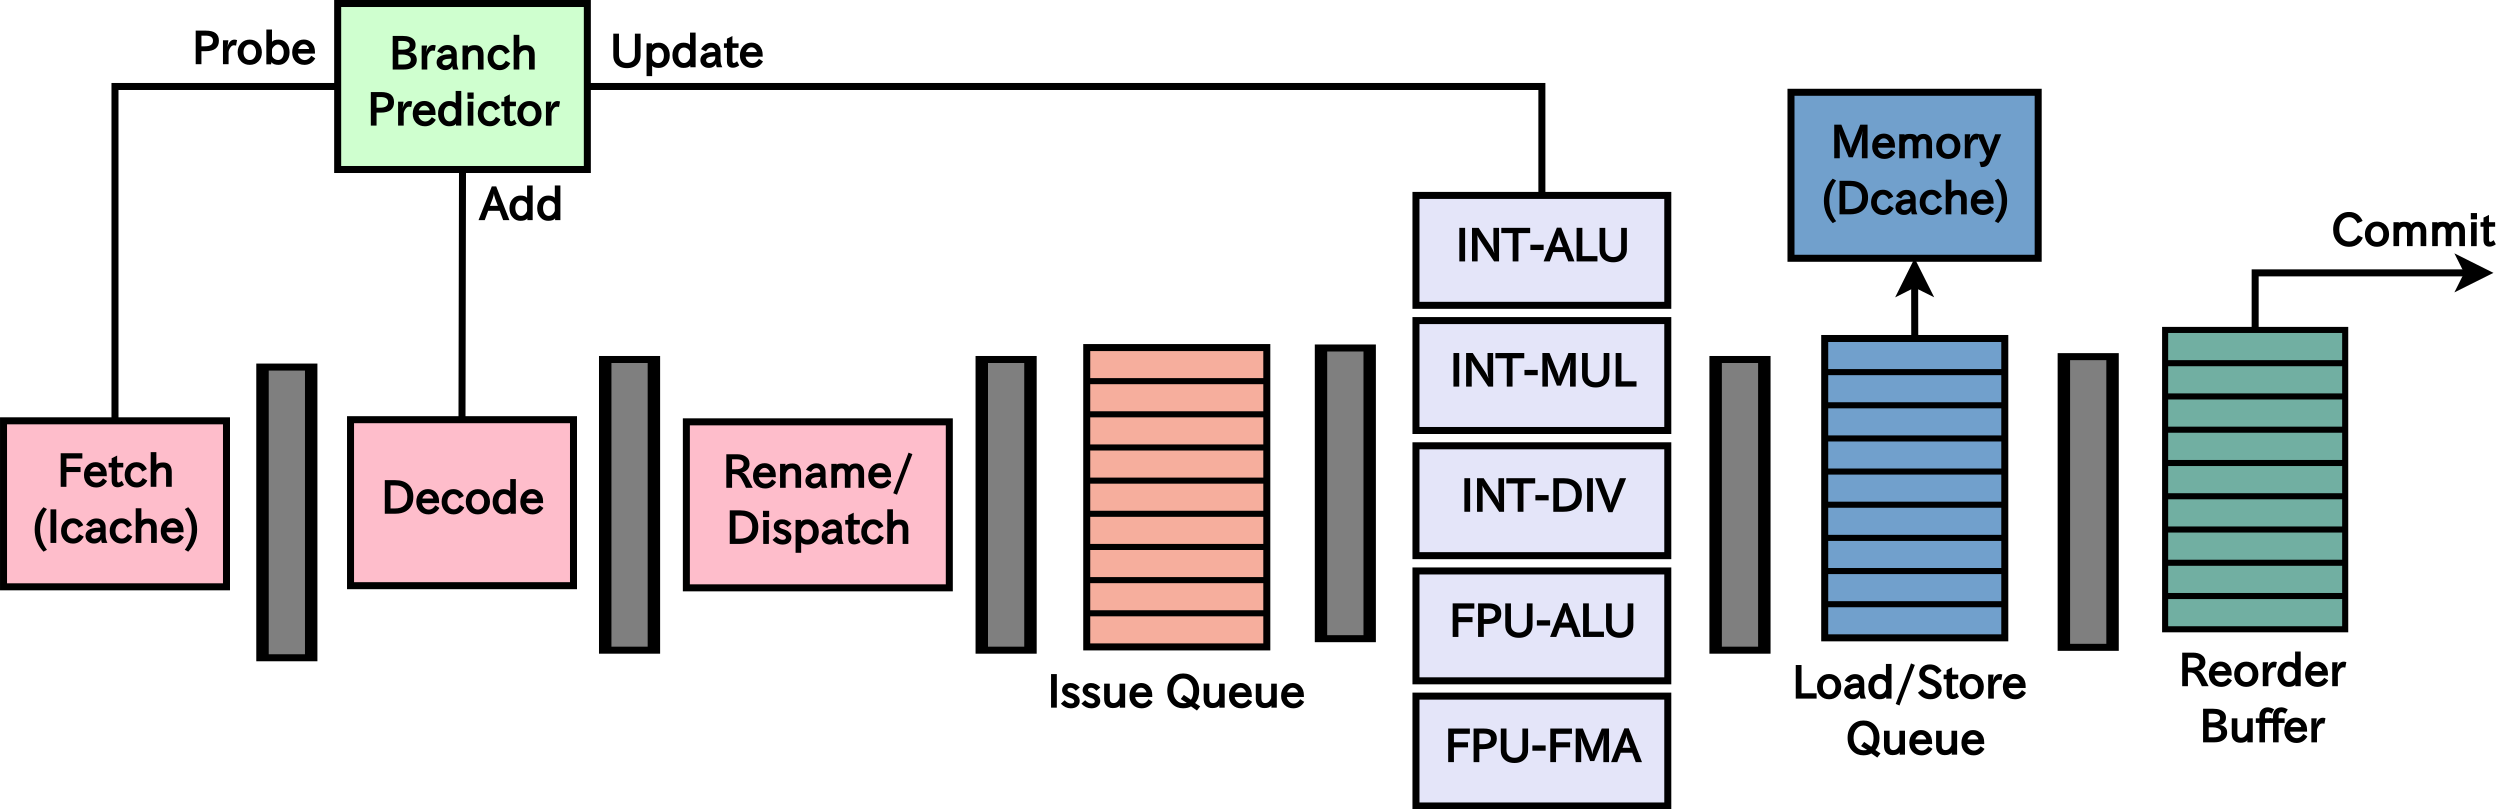 <?xml version="1.0" encoding="UTF-8"?>
<svg xmlns="http://www.w3.org/2000/svg" xmlns:xlink="http://www.w3.org/1999/xlink" width="1069pt" height="346pt" viewBox="0 0 1069 346" version="1.1">
<defs>
<g>
<symbol overflow="visible" id="glyph0-0">
<path style="stroke:none;" d="M 17.875 1.906 L 1.906 1.906 L 1.906 -17.125 L 17.875 -17.125 Z M 15.062 -15.359 L 4.75 -15.359 L 9.906 -9.016 Z M 16.109 -1.344 L 16.109 -13.844 L 11.047 -7.594 Z M 8.766 -7.594 L 3.672 -13.875 L 3.672 -1.312 Z M 15.047 0.141 L 9.906 -6.188 L 4.766 0.141 Z M 15.047 0.141 "/>
</symbol>
<symbol overflow="visible" id="glyph0-1">
<path style="stroke:none;" d="M 4.359 -0.188 L 1.891 -0.188 L 1.891 -14.547 L 4.359 -14.547 Z M 4.359 -0.188 "/>
</symbol>
<symbol overflow="visible" id="glyph0-2">
<path style="stroke:none;" d="M 6.969 -7.391 C 6.289 -8.266 5.566 -8.703 4.797 -8.703 C 3.879 -8.703 3.422 -8.379 3.422 -7.734 C 3.422 -7.285 3.969 -6.883 5.062 -6.531 L 5.688 -6.328 C 7.664 -5.68 8.656 -4.586 8.656 -3.047 C 8.656 -2.004 8.223 -1.18 7.359 -0.578 C 6.703 -0.129 5.859 0.094 4.828 0.094 C 3.266 0.094 1.852 -0.57 0.594 -1.906 L 2.219 -3.375 C 3.082 -2.426 3.973 -1.953 4.891 -1.953 C 5.848 -1.953 6.328 -2.297 6.328 -2.984 C 6.328 -3.516 5.742 -3.988 4.578 -4.406 L 3.938 -4.625 C 2.062 -5.281 1.125 -6.273 1.125 -7.609 C 1.125 -8.43 1.406 -9.133 1.969 -9.719 C 2.645 -10.383 3.555 -10.719 4.703 -10.719 C 6.211 -10.719 7.539 -10.094 8.688 -8.844 Z M 6.969 -7.391 "/>
</symbol>
<symbol overflow="visible" id="glyph0-3">
<path style="stroke:none;" d="M 10.531 -0.188 L 8.234 -0.188 L 8.234 -1.109 C 7.691 -0.367 6.688 0 5.219 0 C 4 0 3.047 -0.414 2.359 -1.25 C 1.816 -1.926 1.547 -2.867 1.547 -4.078 L 1.547 -10.438 L 3.953 -10.438 L 3.953 -4.125 C 3.953 -2.812 4.484 -2.156 5.547 -2.156 C 6.691 -2.156 7.551 -2.867 8.125 -4.297 L 8.125 -10.438 L 10.531 -10.438 Z M 10.531 -0.188 "/>
</symbol>
<symbol overflow="visible" id="glyph0-4">
<path style="stroke:none;" d="M 3.359 -4.734 C 3.398 -4.016 3.703 -3.375 4.266 -2.812 C 4.828 -2.238 5.508 -1.953 6.312 -1.953 C 7.375 -1.953 8.289 -2.566 9.062 -3.797 L 10.781 -2.672 C 9.676 -0.828 8.125 0.094 6.125 0.094 C 4.613 0.094 3.363 -0.391 2.375 -1.359 C 1.395 -2.359 0.906 -3.66 0.906 -5.266 C 0.906 -6.953 1.422 -8.316 2.453 -9.359 C 3.379 -10.273 4.531 -10.734 5.906 -10.734 C 7.195 -10.734 8.285 -10.305 9.172 -9.453 C 10.148 -8.453 10.641 -7.133 10.641 -5.5 L 10.641 -4.734 Z M 8.141 -6.703 C 8.086 -7.18 7.844 -7.633 7.406 -8.062 C 6.969 -8.5 6.453 -8.719 5.859 -8.719 C 5.18 -8.719 4.598 -8.422 4.109 -7.828 C 3.766 -7.422 3.562 -7.047 3.5 -6.703 Z M 8.141 -6.703 "/>
</symbol>
<symbol overflow="visible" id="glyph0-5">
<path style="stroke:none;" d=""/>
</symbol>
<symbol overflow="visible" id="glyph0-6">
<path style="stroke:none;" d="M 15.219 -0.766 L 13.812 1.047 C 12.602 0.223 11.758 -0.375 11.281 -0.75 C 10.383 -0.195 9.254 0.078 7.891 0.078 C 6.016 0.078 4.461 -0.535 3.234 -1.766 C 1.828 -3.16 1.125 -5.031 1.125 -7.375 C 1.125 -9.688 1.816 -11.547 3.203 -12.953 C 4.453 -14.191 6.031 -14.812 7.938 -14.812 C 9.852 -14.812 11.43 -14.191 12.672 -12.953 C 14.066 -11.555 14.766 -9.695 14.766 -7.375 C 14.766 -5.195 14.18 -3.469 13.016 -2.188 C 13.473 -1.844 14.207 -1.367 15.219 -0.766 Z M 11.219 -3.578 C 11.895 -4.336 12.234 -5.586 12.234 -7.328 C 12.234 -9.109 11.734 -10.5 10.734 -11.5 C 9.973 -12.27 9.039 -12.656 7.938 -12.656 C 6.863 -12.656 5.945 -12.27 5.188 -11.5 C 4.188 -10.508 3.688 -9.129 3.688 -7.359 C 3.688 -5.598 4.176 -4.234 5.156 -3.266 C 5.938 -2.484 6.895 -2.094 8.031 -2.094 C 8.812 -2.094 9.285 -2.145 9.453 -2.25 C 8.891 -2.633 8.035 -3.176 6.891 -3.875 L 8.203 -5.656 C 9.523 -4.781 10.531 -4.086 11.219 -3.578 Z M 11.219 -3.578 "/>
</symbol>
<symbol overflow="visible" id="glyph0-7">
<path style="stroke:none;" d="M 13.828 -3.812 C 13.359 -2.75 12.781 -1.93 12.094 -1.359 C 10.938 -0.391 9.566 0.094 7.984 0.094 C 5.953 0.094 4.273 -0.625 2.953 -2.062 C 1.734 -3.406 1.125 -5.156 1.125 -7.312 C 1.125 -9.539 1.785 -11.359 3.109 -12.766 C 4.391 -14.129 5.992 -14.812 7.922 -14.812 C 10.609 -14.812 12.547 -13.531 13.734 -10.969 L 11.516 -9.938 C 10.711 -11.695 9.52 -12.578 7.938 -12.578 C 6.758 -12.578 5.781 -12.133 5 -11.25 C 4.156 -10.281 3.734 -8.957 3.734 -7.281 C 3.734 -5.852 4.094 -4.68 4.812 -3.766 C 5.633 -2.711 6.695 -2.188 8 -2.188 C 9.613 -2.188 10.859 -3.066 11.734 -4.828 Z M 13.828 -3.812 "/>
</symbol>
<symbol overflow="visible" id="glyph0-8">
<path style="stroke:none;" d="M 6.094 -10.703 C 7.531 -10.703 8.75 -10.219 9.75 -9.25 C 10.758 -8.219 11.266 -6.883 11.266 -5.25 C 11.266 -3.664 10.766 -2.367 9.766 -1.359 C 8.785 -0.391 7.562 0.094 6.094 0.094 C 4.613 0.094 3.391 -0.383 2.422 -1.344 C 1.422 -2.352 0.922 -3.676 0.922 -5.312 C 0.922 -6.906 1.43 -8.219 2.453 -9.25 C 3.43 -10.219 4.645 -10.703 6.094 -10.703 Z M 6.094 -8.672 C 5.414 -8.672 4.836 -8.422 4.359 -7.922 C 3.734 -7.305 3.422 -6.43 3.422 -5.297 C 3.422 -4.172 3.727 -3.305 4.344 -2.703 C 4.812 -2.223 5.395 -1.984 6.094 -1.984 C 6.801 -1.984 7.391 -2.227 7.859 -2.719 C 8.473 -3.32 8.781 -4.203 8.781 -5.359 C 8.781 -6.43 8.469 -7.285 7.844 -7.922 C 7.352 -8.422 6.77 -8.672 6.094 -8.672 Z M 6.094 -8.672 "/>
</symbol>
<symbol overflow="visible" id="glyph0-9">
<path style="stroke:none;" d="M 15.688 -0.188 L 13.281 -0.188 L 13.281 -6.5 C 13.281 -7.832 12.789 -8.5 11.812 -8.5 C 11.344 -8.5 10.898 -8.27 10.484 -7.812 C 10.18 -7.477 9.973 -7.07 9.859 -6.594 L 9.859 -0.188 L 7.453 -0.188 L 7.453 -6.516 C 7.453 -7.836 7 -8.5 6.094 -8.5 C 5.582 -8.5 5.133 -8.27 4.75 -7.812 C 4.301 -7.32 4.078 -6.867 4.078 -6.453 L 4.078 -0.188 L 1.672 -0.188 L 1.672 -10.438 L 3.969 -10.438 L 3.969 -10.016 C 4.176 -10.41 4.988 -10.609 6.406 -10.609 C 7.977 -10.609 8.926 -10.148 9.25 -9.234 C 9.727 -10.148 10.688 -10.609 12.125 -10.609 C 13.289 -10.609 14.203 -10.195 14.859 -9.375 C 15.41 -8.695 15.688 -7.754 15.688 -6.547 Z M 15.688 -0.188 "/>
</symbol>
<symbol overflow="visible" id="glyph0-10">
<path style="stroke:none;" d="M 4.281 -11.656 L 1.641 -11.656 L 1.641 -14.344 L 4.281 -14.344 Z M 4.156 -0.188 L 1.75 -0.188 L 1.75 -10.438 L 4.156 -10.438 Z M 4.156 -0.188 "/>
</symbol>
<symbol overflow="visible" id="glyph0-11">
<path style="stroke:none;" d="M 7.203 -0.984 C 6.254 -0.316 5.363 0.016 4.531 0.016 C 2.801 0.016 1.938 -0.941 1.938 -2.859 L 1.938 -8.484 L 0.656 -8.484 L 0.656 -10.438 L 1.938 -10.438 L 1.938 -12.391 L 4.281 -13.562 L 4.281 -10.438 L 6.906 -10.438 L 6.906 -8.484 L 4.281 -8.484 L 4.281 -3.078 C 4.281 -2.367 4.477 -2.016 4.875 -2.016 C 5.227 -2.016 5.695 -2.258 6.281 -2.75 Z M 7.203 -0.984 "/>
</symbol>
<symbol overflow="visible" id="glyph0-12">
<path style="stroke:none;" d="M 13.125 -0.188 L 10.219 -0.188 C 9.645 -1.477 9.051 -2.664 8.438 -3.75 C 7.988 -4.582 7.547 -5.164 7.109 -5.5 C 6.609 -5.875 5.977 -6.062 5.219 -6.062 L 4.266 -6.062 L 4.266 -0.188 L 1.812 -0.188 L 1.812 -14.547 L 6.359 -14.547 C 7.816 -14.547 8.992 -14.27 9.891 -13.719 C 11.117 -12.977 11.734 -11.879 11.734 -10.422 C 11.734 -9.098 11.172 -8.078 10.047 -7.359 C 9.453 -6.961 8.754 -6.812 7.953 -6.906 L 7.969 -6.969 C 8.906 -6.863 9.703 -6.305 10.359 -5.297 C 10.898 -4.473 11.82 -2.77 13.125 -0.188 Z M 4.266 -8.141 L 5.938 -8.141 C 8.125 -8.141 9.219 -8.891 9.219 -10.391 C 9.219 -11.734 8.18 -12.406 6.109 -12.406 L 4.266 -12.406 Z M 4.266 -8.141 "/>
</symbol>
<symbol overflow="visible" id="glyph0-13">
<path style="stroke:none;" d="M 7.703 -10.5 L 7.266 -8.156 C 6.828 -8.238 6.535 -8.281 6.391 -8.281 C 5.797 -8.281 5.301 -7.992 4.906 -7.422 C 4.352 -6.617 4.078 -5.93 4.078 -5.359 L 4.078 -0.188 L 1.672 -0.188 L 1.672 -10.438 L 4 -10.438 L 3.562 -7.266 L 3.531 -7.281 C 4.062 -9.562 5.086 -10.703 6.609 -10.703 C 6.867 -10.703 7.234 -10.633 7.703 -10.5 Z M 7.703 -10.5 "/>
</symbol>
<symbol overflow="visible" id="glyph0-14">
<path style="stroke:none;" d="M 10.844 -0.188 L 8.578 -0.188 L 8.578 -0.969 C 8.086 -0.258 7.094 0.094 5.594 0.094 C 4.344 0.094 3.297 -0.344 2.453 -1.219 C 1.43 -2.219 0.922 -3.586 0.922 -5.328 C 0.922 -7.016 1.414 -8.363 2.406 -9.375 C 3.258 -10.258 4.32 -10.703 5.594 -10.703 C 6.957 -10.703 7.91 -10.395 8.453 -9.781 L 8.453 -15.016 L 10.844 -15.016 Z M 8.453 -4.266 L 8.453 -6.609 C 8.453 -7.109 8.117 -7.609 7.453 -8.109 C 6.973 -8.453 6.453 -8.625 5.891 -8.625 C 5.266 -8.625 4.738 -8.41 4.312 -7.984 C 3.719 -7.391 3.422 -6.52 3.422 -5.375 C 3.422 -4.344 3.672 -3.504 4.172 -2.859 C 4.629 -2.285 5.195 -2 5.875 -2 C 6.676 -2 7.375 -2.406 7.969 -3.219 C 8.289 -3.664 8.453 -4.016 8.453 -4.266 Z M 8.453 -4.266 "/>
</symbol>
<symbol overflow="visible" id="glyph0-15">
<path style="stroke:none;" d="M 8.453 -7.656 C 10.891 -7.438 12.109 -6.336 12.109 -4.359 C 12.109 -2.648 11.266 -1.426 9.578 -0.688 C 8.797 -0.352 7.805 -0.188 6.609 -0.188 L 1.812 -0.188 L 1.812 -14.547 L 6.078 -14.547 C 7.266 -14.547 8.254 -14.398 9.047 -14.109 C 10.742 -13.504 11.594 -12.383 11.594 -10.75 C 11.594 -8.789 10.547 -7.738 8.453 -7.594 Z M 4.219 -8.672 L 5.859 -8.672 C 8.016 -8.672 9.094 -9.305 9.094 -10.578 C 9.094 -11.797 8.051 -12.406 5.969 -12.406 L 4.219 -12.406 Z M 4.219 -2.328 L 6.375 -2.328 C 8.5 -2.328 9.562 -3.035 9.562 -4.453 C 9.562 -5.305 9.062 -5.906 8.062 -6.25 C 7.414 -6.477 6.711 -6.594 5.953 -6.594 L 4.219 -6.594 Z M 4.219 -2.328 "/>
</symbol>
<symbol overflow="visible" id="glyph0-16">
<path style="stroke:none;" d="M 8.219 -14.234 L 7.109 -12.406 C 6.484 -12.883 5.969 -13.125 5.562 -13.125 C 4.719 -13.125 4.297 -12.516 4.297 -11.297 L 4.297 -10.438 L 6.875 -10.438 L 6.875 -8.484 L 4.297 -8.484 L 4.297 -0.188 L 1.906 -0.188 L 1.906 -8.484 L 0.359 -8.484 L 0.359 -10.438 L 1.906 -10.438 L 1.906 -11.25 C 1.906 -12.395 2.18 -13.297 2.734 -13.953 C 3.43 -14.754 4.344 -15.156 5.469 -15.156 C 6.344 -15.156 7.258 -14.848 8.219 -14.234 Z M 8.219 -14.234 "/>
</symbol>
<symbol overflow="visible" id="glyph0-17">
<path style="stroke:none;" d="M 1.812 -14.547 L 6.281 -14.547 C 8.707 -14.547 10.582 -13.93 11.906 -12.703 C 13.312 -11.422 14.016 -9.648 14.016 -7.391 C 14.016 -4.648 13.023 -2.645 11.047 -1.375 C 9.805 -0.582 8.176 -0.188 6.156 -0.188 L 1.812 -0.188 Z M 4.266 -2.438 L 6.016 -2.438 C 9.629 -2.438 11.438 -4.086 11.438 -7.391 C 11.438 -10.672 9.66 -12.312 6.109 -12.312 L 4.266 -12.312 Z M 4.266 -2.438 "/>
</symbol>
<symbol overflow="visible" id="glyph0-18">
<path style="stroke:none;" d="M 10.625 -2.875 C 9.57 -0.895 8.039 0.094 6.031 0.094 C 4.594 0.094 3.398 -0.379 2.453 -1.328 C 1.43 -2.359 0.922 -3.691 0.922 -5.328 C 0.922 -6.941 1.43 -8.27 2.453 -9.312 C 3.391 -10.25 4.562 -10.719 5.969 -10.719 C 7.977 -10.719 9.461 -9.734 10.422 -7.766 L 8.422 -6.719 C 7.816 -7.977 7.02 -8.609 6.031 -8.609 C 5.375 -8.609 4.812 -8.367 4.344 -7.891 C 3.707 -7.266 3.391 -6.398 3.391 -5.297 C 3.391 -4.242 3.691 -3.422 4.297 -2.828 C 4.805 -2.305 5.441 -2.047 6.203 -2.047 C 7.211 -2.047 8.035 -2.676 8.672 -3.938 Z M 10.625 -2.875 "/>
</symbol>
<symbol overflow="visible" id="glyph0-19">
<path style="stroke:none;" d="M 10.406 -0.188 L 8.062 -0.188 C 7.758 -0.852 7.688 -1.457 7.844 -2 L 7.891 -1.969 C 7.285 -0.602 6.195 0.078 4.625 0.078 C 3.551 0.078 2.66 -0.27 1.953 -0.969 C 1.336 -1.594 1.031 -2.348 1.031 -3.234 C 1.031 -5.441 2.844 -6.598 6.469 -6.703 L 7.359 -6.734 L 7.359 -6.844 C 7.359 -7.395 7.203 -7.82 6.891 -8.125 C 6.578 -8.445 6.164 -8.609 5.656 -8.609 C 4.75 -8.609 4.008 -8.051 3.438 -6.938 L 1.297 -7.922 C 2.398 -9.742 3.867 -10.656 5.703 -10.656 C 6.973 -10.656 7.957 -10.297 8.656 -9.578 C 9.312 -8.91 9.641 -7.992 9.641 -6.828 L 9.641 -3.344 C 9.641 -2.227 9.895 -1.176 10.406 -0.188 Z M 7.391 -4.828 L 6.75 -4.812 C 4.562 -4.758 3.469 -4.227 3.469 -3.219 C 3.469 -2.875 3.578 -2.598 3.797 -2.391 C 4.066 -2.117 4.441 -1.984 4.922 -1.984 C 5.629 -1.984 6.238 -2.238 6.75 -2.75 C 7.176 -3.195 7.391 -3.738 7.391 -4.375 Z M 7.391 -4.828 "/>
</symbol>
<symbol overflow="visible" id="glyph0-20">
<path style="stroke:none;" d="M 10.656 -0.188 L 8.25 -0.188 L 8.25 -6.453 C 8.25 -7.797 7.711 -8.469 6.641 -8.469 C 5.473 -8.469 4.617 -7.77 4.078 -6.375 L 4.078 -0.188 L 1.672 -0.188 L 1.672 -10.438 L 3.969 -10.438 L 3.969 -9.547 C 4.469 -10.254 5.473 -10.609 6.984 -10.609 C 9.43 -10.609 10.656 -9.254 10.656 -6.547 Z M 10.656 -0.188 "/>
</symbol>
<symbol overflow="visible" id="glyph0-21">
<path style="stroke:none;" d="M 10.719 -0.188 L 8.297 -0.188 L 8.297 -6.453 C 8.297 -7.797 7.77 -8.469 6.719 -8.469 C 5.539 -8.469 4.68 -7.77 4.141 -6.375 L 4.141 -0.188 L 1.719 -0.188 L 1.719 -15.016 L 4.141 -15.016 L 4.141 -9.641 C 4.598 -10.285 5.57 -10.609 7.062 -10.609 C 9.5 -10.609 10.719 -9.254 10.719 -6.547 Z M 10.719 -0.188 "/>
</symbol>
<symbol overflow="visible" id="glyph0-22">
<path style="stroke:none;" d="M 1.812 -14.547 L 6.156 -14.547 C 9.875 -14.547 11.734 -13.113 11.734 -10.25 C 11.734 -7.25 9.836 -5.75 6.047 -5.75 L 4.266 -5.75 L 4.266 -0.188 L 1.812 -0.188 Z M 4.266 -7.844 L 5.734 -7.844 C 8.047 -7.844 9.203 -8.641 9.203 -10.234 C 9.203 -11.68 8.141 -12.406 6.016 -12.406 L 4.266 -12.406 Z M 4.266 -7.844 "/>
</symbol>
<symbol overflow="visible" id="glyph0-23">
<path style="stroke:none;" d="M 4.125 -9.734 C 4.57 -10.379 5.523 -10.703 6.984 -10.703 C 8.211 -10.703 9.266 -10.266 10.141 -9.391 C 11.141 -8.379 11.641 -7.004 11.641 -5.266 C 11.641 -3.566 11.141 -2.219 10.141 -1.219 C 9.266 -0.344 8.195 0.094 6.938 0.094 C 5.531 0.094 4.508 -0.281 3.875 -1.031 L 3.719 -0.125 L 1.719 -0.125 L 1.719 -15.016 L 4.125 -15.016 Z M 4.125 -6.312 L 4.125 -4.109 C 4.125 -3.523 4.461 -2.984 5.141 -2.484 C 5.629 -2.148 6.145 -1.984 6.688 -1.984 C 7.312 -1.984 7.832 -2.195 8.25 -2.625 C 8.852 -3.238 9.156 -4.109 9.156 -5.234 C 9.156 -6.254 8.906 -7.082 8.406 -7.719 C 7.938 -8.312 7.367 -8.609 6.703 -8.609 C 6.078 -8.609 5.488 -8.328 4.938 -7.766 C 4.395 -7.223 4.125 -6.738 4.125 -6.312 Z M 4.125 -6.312 "/>
</symbol>
<symbol overflow="visible" id="glyph0-24">
<path style="stroke:none;" d="M 13.016 -0.188 L 10.344 -0.188 L 8.844 -4.188 L 3.922 -4.188 L 2.453 -0.188 L -0.203 -0.188 L 5.484 -14.625 L 7.359 -14.625 Z M 8.078 -6.312 L 6.906 -9.391 C 6.52 -10.422 6.336 -11.359 6.359 -12.203 L 6.406 -12.203 C 6.395 -11.297 6.207 -10.359 5.844 -9.391 L 4.703 -6.312 Z M 8.078 -6.312 "/>
</symbol>
<symbol overflow="visible" id="glyph0-25">
<path style="stroke:none;" d="M 13.312 -14.547 L 13.312 -5.234 C 13.312 -3.879 12.973 -2.773 12.297 -1.922 C 11.211 -0.516 9.609 0.188 7.484 0.188 C 5.348 0.188 3.727 -0.516 2.625 -1.922 C 1.969 -2.766 1.641 -3.867 1.641 -5.234 L 1.641 -14.547 L 4.078 -14.547 L 4.078 -5.438 C 4.078 -4.426 4.32 -3.656 4.812 -3.125 C 5.445 -2.406 6.336 -2.047 7.484 -2.047 C 8.641 -2.047 9.531 -2.406 10.156 -3.125 C 10.633 -3.656 10.875 -4.426 10.875 -5.438 L 10.875 -14.547 Z M 13.312 -14.547 "/>
</symbol>
<symbol overflow="visible" id="glyph0-26">
<path style="stroke:none;" d="M 3.969 -9.625 C 4.469 -10.344 5.457 -10.703 6.938 -10.703 C 8.156 -10.703 9.207 -10.266 10.094 -9.391 C 11.094 -8.379 11.594 -7.004 11.594 -5.266 C 11.594 -3.578 11.098 -2.227 10.109 -1.219 C 9.223 -0.344 8.16 0.094 6.922 0.094 C 5.555 0.094 4.602 -0.211 4.062 -0.828 L 4.062 3.609 L 1.672 3.609 L 1.672 -10.438 L 3.969 -10.438 Z M 4.062 -6.188 L 4.062 -4.219 C 4.062 -3.57 4.414 -2.992 5.125 -2.484 C 5.594 -2.148 6.098 -1.984 6.641 -1.984 C 7.254 -1.984 7.773 -2.195 8.203 -2.625 C 8.797 -3.207 9.094 -4.078 9.094 -5.234 C 9.094 -6.266 8.844 -7.098 8.344 -7.734 C 7.875 -8.316 7.301 -8.609 6.625 -8.609 C 5.875 -8.609 5.223 -8.25 4.672 -7.531 C 4.266 -7 4.062 -6.551 4.062 -6.188 Z M 4.062 -6.188 "/>
</symbol>
<symbol overflow="visible" id="glyph0-27">
<path style="stroke:none;" d="M 16.062 -0.188 L 13.641 -0.188 L 13.641 -7.922 C 13.641 -9.398 13.785 -10.957 14.078 -12.594 L 14.156 -12.562 C 13.844 -11.102 13.395 -9.645 12.812 -8.188 L 9.75 -0.625 L 8 -0.625 L 4.906 -8.344 C 4.27 -9.906 3.859 -11.328 3.672 -12.609 L 3.734 -12.625 C 4.023 -10.676 4.172 -9.125 4.172 -7.969 L 4.172 -0.188 L 1.812 -0.188 L 1.812 -14.547 L 4.859 -14.547 L 8.188 -6.312 C 8.57 -5.363 8.832 -4.316 8.969 -3.172 L 8.906 -3.172 C 8.969 -4.211 9.211 -5.25 9.641 -6.281 L 12.938 -14.547 L 16.062 -14.547 Z M 16.062 -0.188 "/>
</symbol>
<symbol overflow="visible" id="glyph0-28">
<path style="stroke:none;" d="M 10.234 -10.438 L 5.422 1.219 C 4.773 2.789 3.645 3.578 2.031 3.578 L 1.516 3.578 L 0.891 1.312 L 1.719 1.312 C 2.57 1.312 3.148 0.93 3.453 0.172 L 4 -1.203 L -0.094 -10.438 L 2.609 -10.438 L 4.797 -4.859 C 5.129 -3.992 5.27 -3.301 5.219 -2.781 L 5.156 -2.797 C 5.195 -3.586 5.332 -4.273 5.562 -4.859 L 7.625 -10.438 Z M 10.234 -10.438 "/>
</symbol>
<symbol overflow="visible" id="glyph0-29">
<path style="stroke:none;" d="M 6.703 2.75 L 5.219 3.547 C 2.707 0.891 1.453 -2.273 1.453 -5.953 C 1.453 -9.629 2.707 -12.797 5.219 -15.453 L 6.688 -14.656 C 4.738 -12.031 3.766 -9.133 3.766 -5.969 C 3.766 -2.738 4.742 0.164 6.703 2.75 Z M 6.703 2.75 "/>
</symbol>
<symbol overflow="visible" id="glyph0-30">
<path style="stroke:none;" d="M 1.844 -15.453 C 4.375 -12.785 5.641 -9.617 5.641 -5.953 C 5.641 -2.285 4.375 0.879 1.844 3.547 L 0.359 2.75 C 2.336 0.145 3.328 -2.758 3.328 -5.969 C 3.328 -9.113 2.344 -12.008 0.375 -14.656 Z M 1.844 -15.453 "/>
</symbol>
<symbol overflow="visible" id="glyph0-31">
<path style="stroke:none;" d="M 8.969 -14.594 L 2.391 2.75 L 0.781 2.094 L 7.328 -15.234 Z M 8.969 -14.594 "/>
</symbol>
<symbol overflow="visible" id="glyph0-32">
<path style="stroke:none;" d="M 11.078 -12.297 L 4.266 -12.297 L 4.266 -8.672 L 10.297 -8.672 L 10.297 -6.5 L 4.266 -6.5 L 4.266 -0.188 L 1.812 -0.188 L 1.812 -14.547 L 11.078 -14.547 Z M 11.078 -12.297 "/>
</symbol>
<symbol overflow="visible" id="glyph0-33">
<path style="stroke:none;" d="M 6.625 -5.062 L 0.953 -5.062 L 0.953 -7.328 L 6.625 -7.328 Z M 6.625 -5.062 "/>
</symbol>
<symbol overflow="visible" id="glyph0-34">
<path style="stroke:none;" d="M 10.734 -0.188 L 1.812 -0.188 L 1.812 -14.547 L 4.281 -14.547 L 4.281 -2.453 L 10.734 -2.453 Z M 10.734 -0.188 "/>
</symbol>
<symbol overflow="visible" id="glyph0-35">
<path style="stroke:none;" d="M 13.375 -0.188 L 11.266 -0.188 L 5.094 -9.531 C 4.633 -10.227 4.172 -11.191 3.703 -12.422 L 3.781 -12.469 L 4.125 -11.672 C 4.188 -9.703 4.219 -8.383 4.219 -7.719 L 4.219 -0.188 L 1.812 -0.188 L 1.812 -14.547 L 4.641 -14.547 L 9.953 -6.484 C 10.641 -5.422 11.148 -4.383 11.484 -3.375 L 11.406 -3.328 C 11.113 -5.109 10.969 -6.57 10.969 -7.719 L 10.969 -14.547 L 13.375 -14.547 Z M 13.375 -0.188 "/>
</symbol>
<symbol overflow="visible" id="glyph0-36">
<path style="stroke:none;" d="M 12.25 -12.297 L 7.234 -12.297 L 7.234 -0.188 L 4.766 -0.188 L 4.766 -12.297 L -0.094 -12.297 L -0.094 -14.547 L 12.25 -14.547 Z M 12.25 -12.297 "/>
</symbol>
<symbol overflow="visible" id="glyph0-37">
<path style="stroke:none;" d="M 13.078 -14.547 L 7.25 0 L 5.484 0 L -0.203 -14.547 L 2.5 -14.547 L 5.812 -5.766 C 6.238 -4.629 6.461 -3.633 6.484 -2.781 L 6.438 -2.781 C 6.488 -3.758 6.707 -4.754 7.094 -5.766 L 10.375 -14.547 Z M 13.078 -14.547 "/>
</symbol>
<symbol overflow="visible" id="glyph0-38">
<path style="stroke:none;" d="M 8.938 -10.641 C 8.164 -11.973 7.148 -12.641 5.891 -12.641 C 5.211 -12.641 4.672 -12.43 4.266 -12.016 C 3.973 -11.68 3.828 -11.301 3.828 -10.875 C 3.828 -10.414 4.008 -10.039 4.375 -9.75 C 4.707 -9.5 5.395 -9.16 6.438 -8.734 L 7.078 -8.453 C 8.578 -7.859 9.609 -7.18 10.172 -6.422 C 10.68 -5.734 10.938 -4.969 10.938 -4.125 C 10.938 -2.781 10.438 -1.719 9.438 -0.938 C 8.562 -0.25 7.457 0.094 6.125 0.094 C 3.906 0.094 2.125 -0.848 0.781 -2.734 L 2.703 -4.219 C 3.68 -2.832 4.828 -2.141 6.141 -2.141 C 6.754 -2.141 7.273 -2.281 7.703 -2.562 C 8.191 -2.926 8.438 -3.406 8.438 -4 C 8.438 -4.457 8.254 -4.867 7.891 -5.234 C 7.441 -5.648 6.602 -6.098 5.375 -6.578 L 4.828 -6.797 C 2.504 -7.68 1.344 -8.988 1.344 -10.719 C 1.344 -11.875 1.734 -12.828 2.516 -13.578 C 3.379 -14.398 4.516 -14.812 5.922 -14.812 C 7.992 -14.812 9.648 -13.891 10.891 -12.047 Z M 8.938 -10.641 "/>
</symbol>
</g>
</defs>
<g id="surface766127">
<rect x="0" y="0" width="1069" height="346" style="fill:rgb(100%,100%,100%);fill-opacity:1;stroke:none;"/>
<path style=" stroke:none;fill-rule:evenodd;fill:rgb(96.471%,68.235%,61.569%);fill-opacity:1;" d="M 464.684 148.613 L 541.684 148.613 L 541.684 276.613 L 464.684 276.613 Z M 464.684 148.613 "/>
<path style="fill:none;stroke-width:0.13;stroke-linecap:butt;stroke-linejoin:miter;stroke:rgb(0%,0%,0%);stroke-opacity:1;stroke-miterlimit:10;" d="M -181.831 -97.825 L -177.981 -97.825 " transform="matrix(20,0,0,20,4101.307,2119.479)"/>
<path style="fill:none;stroke-width:0.13;stroke-linecap:butt;stroke-linejoin:miter;stroke:rgb(0%,0%,0%);stroke-opacity:1;stroke-miterlimit:10;" d="M -181.831 -97.116 L -177.981 -97.116 " transform="matrix(20,0,0,20,4101.307,2119.479)"/>
<path style="fill:none;stroke-width:0.13;stroke-linecap:butt;stroke-linejoin:miter;stroke:rgb(0%,0%,0%);stroke-opacity:1;stroke-miterlimit:10;" d="M -181.831 -96.407 L -177.981 -96.407 " transform="matrix(20,0,0,20,4101.307,2119.479)"/>
<path style="fill:none;stroke-width:0.13;stroke-linecap:butt;stroke-linejoin:miter;stroke:rgb(0%,0%,0%);stroke-opacity:1;stroke-miterlimit:10;" d="M -181.831 -95.698 L -177.981 -95.698 " transform="matrix(20,0,0,20,4101.307,2119.479)"/>
<path style="fill:none;stroke-width:0.13;stroke-linecap:butt;stroke-linejoin:miter;stroke:rgb(0%,0%,0%);stroke-opacity:1;stroke-miterlimit:10;" d="M -181.831 -94.989 L -177.981 -94.989 " transform="matrix(20,0,0,20,4101.307,2119.479)"/>
<path style="fill:none;stroke-width:0.13;stroke-linecap:butt;stroke-linejoin:miter;stroke:rgb(0%,0%,0%);stroke-opacity:1;stroke-miterlimit:10;" d="M -181.831 -94.28 L -177.981 -94.28 " transform="matrix(20,0,0,20,4101.307,2119.479)"/>
<path style="fill:none;stroke-width:0.13;stroke-linecap:butt;stroke-linejoin:miter;stroke:rgb(0%,0%,0%);stroke-opacity:1;stroke-miterlimit:10;" d="M -181.831 -93.571 L -177.981 -93.571 " transform="matrix(20,0,0,20,4101.307,2119.479)"/>
<path style="fill:none;stroke-width:0.13;stroke-linecap:butt;stroke-linejoin:miter;stroke:rgb(0%,0%,0%);stroke-opacity:1;stroke-miterlimit:10;" d="M -181.831 -92.862 L -177.981 -92.862 " transform="matrix(20,0,0,20,4101.307,2119.479)"/>
<path style="fill:none;stroke-width:0.15;stroke-linecap:butt;stroke-linejoin:miter;stroke:rgb(0%,0%,0%);stroke-opacity:1;stroke-miterlimit:10;" d="M -181.831 -98.543 L -177.981 -98.543 L -177.981 -92.143 L -181.831 -92.143 Z M -181.831 -98.543 " transform="matrix(20,0,0,20,4101.307,2119.479)"/>
<g style="fill:rgb(0%,0%,0%);fill-opacity:1;">
  <use xlink:href="#glyph0-1" x="447.539" y="302.785"/>
  <use xlink:href="#glyph0-2" x="453.031" y="302.785"/>
  <use xlink:href="#glyph0-2" x="461.807" y="302.785"/>
  <use xlink:href="#glyph0-3" x="470.584" y="302.785"/>
  <use xlink:href="#glyph0-4" x="482.06" y="302.785"/>
  <use xlink:href="#glyph0-5" x="492.868" y="302.785"/>
  <use xlink:href="#glyph0-6" x="497.998" y="302.785"/>
  <use xlink:href="#glyph0-3" x="513.139" y="302.785"/>
  <use xlink:href="#glyph0-4" x="524.615" y="302.785"/>
  <use xlink:href="#glyph0-3" x="535.423" y="302.785"/>
  <use xlink:href="#glyph0-4" x="546.899" y="302.785"/>
</g>
<path style="fill:none;stroke-width:0.15;stroke-linecap:butt;stroke-linejoin:miter;stroke:rgb(0%,0%,0%);stroke-opacity:1;stroke-miterlimit:10;" d="M -164.128 -98.737 L -164.13 -99.91 " transform="matrix(20,0,0,20,4101.307,2119.479)"/>
<path style="fill-rule:evenodd;fill:rgb(0%,0%,0%);fill-opacity:1;stroke-width:0.15;stroke-linecap:butt;stroke-linejoin:miter;stroke:rgb(0%,0%,0%);stroke-opacity:1;stroke-miterlimit:10;" d="M -164.131 -100.285 L -163.88 -99.785 L -164.13 -99.91 L -164.38 -99.784 Z M -164.131 -100.285 " transform="matrix(20,0,0,20,4101.307,2119.479)"/>
<path style="fill:none;stroke-width:0.15;stroke-linecap:butt;stroke-linejoin:miter;stroke:rgb(0%,0%,0%);stroke-opacity:1;stroke-miterlimit:10;" d="M -156.85 -98.92 L -156.85 -100.14 L -152.298 -100.14 " transform="matrix(20,0,0,20,4101.307,2119.479)"/>
<path style="fill-rule:evenodd;fill:rgb(0%,0%,0%);fill-opacity:1;stroke-width:0.15;stroke-linecap:butt;stroke-linejoin:miter;stroke:rgb(0%,0%,0%);stroke-opacity:1;stroke-miterlimit:10;" d="M -151.923 -100.14 L -152.423 -99.89 L -152.298 -100.14 L -152.423 -100.39 Z M -151.923 -100.14 " transform="matrix(20,0,0,20,4101.307,2119.479)"/>
<g style="fill:rgb(0%,0%,0%);fill-opacity:1;">
  <use xlink:href="#glyph0-7" x="996.527" y="105.445"/>
  <use xlink:href="#glyph0-8" x="1010.304" y="105.445"/>
  <use xlink:href="#glyph0-9" x="1021.78" y="105.445"/>
  <use xlink:href="#glyph0-9" x="1038.331" y="105.445"/>
  <use xlink:href="#glyph0-10" x="1054.882" y="105.445"/>
  <use xlink:href="#glyph0-11" x="1060.012" y="105.445"/>
</g>
<path style=" stroke:none;fill-rule:evenodd;fill:rgb(44.314%,68.627%,63.529%);fill-opacity:1;" d="M 925.805 141.082 L 1002.805 141.082 L 1002.805 269.082 L 925.805 269.082 Z M 925.805 141.082 "/>
<path style="fill:none;stroke-width:0.13;stroke-linecap:butt;stroke-linejoin:miter;stroke:rgb(0%,0%,0%);stroke-opacity:1;stroke-miterlimit:10;" d="M -158.775 -98.209 L -154.925 -98.209 " transform="matrix(20,0,0,20,4101.307,2119.479)"/>
<path style="fill:none;stroke-width:0.13;stroke-linecap:butt;stroke-linejoin:miter;stroke:rgb(0%,0%,0%);stroke-opacity:1;stroke-miterlimit:10;" d="M -158.775 -97.498 L -154.925 -97.498 " transform="matrix(20,0,0,20,4101.307,2119.479)"/>
<path style="fill:none;stroke-width:0.13;stroke-linecap:butt;stroke-linejoin:miter;stroke:rgb(0%,0%,0%);stroke-opacity:1;stroke-miterlimit:10;" d="M -158.775 -96.787 L -154.925 -96.787 " transform="matrix(20,0,0,20,4101.307,2119.479)"/>
<path style="fill:none;stroke-width:0.13;stroke-linecap:butt;stroke-linejoin:miter;stroke:rgb(0%,0%,0%);stroke-opacity:1;stroke-miterlimit:10;" d="M -158.775 -96.075 L -154.925 -96.075 " transform="matrix(20,0,0,20,4101.307,2119.479)"/>
<path style="fill:none;stroke-width:0.13;stroke-linecap:butt;stroke-linejoin:miter;stroke:rgb(0%,0%,0%);stroke-opacity:1;stroke-miterlimit:10;" d="M -158.775 -95.364 L -154.925 -95.364 " transform="matrix(20,0,0,20,4101.307,2119.479)"/>
<path style="fill:none;stroke-width:0.13;stroke-linecap:butt;stroke-linejoin:miter;stroke:rgb(0%,0%,0%);stroke-opacity:1;stroke-miterlimit:10;" d="M -158.775 -94.653 L -154.925 -94.653 " transform="matrix(20,0,0,20,4101.307,2119.479)"/>
<path style="fill:none;stroke-width:0.13;stroke-linecap:butt;stroke-linejoin:miter;stroke:rgb(0%,0%,0%);stroke-opacity:1;stroke-miterlimit:10;" d="M -158.775 -93.942 L -154.925 -93.942 " transform="matrix(20,0,0,20,4101.307,2119.479)"/>
<path style="fill:none;stroke-width:0.13;stroke-linecap:butt;stroke-linejoin:miter;stroke:rgb(0%,0%,0%);stroke-opacity:1;stroke-miterlimit:10;" d="M -158.775 -93.231 L -154.925 -93.231 " transform="matrix(20,0,0,20,4101.307,2119.479)"/>
<path style="fill:none;stroke-width:0.13;stroke-linecap:butt;stroke-linejoin:miter;stroke:rgb(0%,0%,0%);stroke-opacity:1;stroke-miterlimit:10;" d="M -158.775 -98.92 L -154.925 -98.92 L -154.925 -92.52 L -158.775 -92.52 Z M -158.775 -98.92 " transform="matrix(20,0,0,20,4101.307,2119.479)"/>
<g style="fill:rgb(0%,0%,0%);fill-opacity:1;">
  <use xlink:href="#glyph0-12" x="931.297" y="293.617"/>
  <use xlink:href="#glyph0-4" x="943.608" y="293.617"/>
  <use xlink:href="#glyph0-8" x="954.416" y="293.617"/>
  <use xlink:href="#glyph0-13" x="965.892" y="293.617"/>
  <use xlink:href="#glyph0-14" x="972.924" y="293.617"/>
  <use xlink:href="#glyph0-4" x="984.781" y="293.617"/>
  <use xlink:href="#glyph0-13" x="995.589" y="293.617"/>
</g>
<g style="fill:rgb(0%,0%,0%);fill-opacity:1;">
  <use xlink:href="#glyph0-15" x="940.223" y="317.605"/>
  <use xlink:href="#glyph0-3" x="952.747" y="317.605"/>
  <use xlink:href="#glyph0-16" x="964.223" y="317.605"/>
  <use xlink:href="#glyph0-16" x="970.04" y="317.605"/>
  <use xlink:href="#glyph0-4" x="975.857" y="317.605"/>
  <use xlink:href="#glyph0-13" x="986.665" y="317.605"/>
</g>
<path style="fill-rule:evenodd;fill:rgb(99.608%,74.118%,79.608%);fill-opacity:1;stroke-width:0.15;stroke-linecap:butt;stroke-linejoin:miter;stroke:rgb(0%,0%,0%);stroke-opacity:1;stroke-miterlimit:10;" d="M -197.571 -97.001 L -192.804 -97.001 L -192.804 -93.452 L -197.571 -93.452 Z M -197.571 -97.001 " transform="matrix(20,0,0,20,4101.307,2119.479)"/>
<g style="fill:rgb(0%,0%,0%);fill-opacity:1;">
  <use xlink:href="#glyph0-17" x="162.727" y="219.863"/>
  <use xlink:href="#glyph0-4" x="177.106" y="219.863"/>
  <use xlink:href="#glyph0-18" x="187.915" y="219.863"/>
  <use xlink:href="#glyph0-8" x="198.25" y="219.863"/>
  <use xlink:href="#glyph0-14" x="209.726" y="219.863"/>
  <use xlink:href="#glyph0-4" x="221.582" y="219.863"/>
</g>
<path style="fill-rule:evenodd;fill:rgb(49.804%,49.804%,49.804%);fill-opacity:1;stroke-width:0.15;stroke-linecap:butt;stroke-linejoin:miter;stroke:rgb(0%,0%,0%);stroke-opacity:1;stroke-miterlimit:10;" d="M -192.184 -98.288 L -191.027 -98.288 L -191.027 -92.073 L -192.184 -92.073 Z M -192.184 -98.288 " transform="matrix(20,0,0,20,4101.307,2119.479)"/>
<path style="fill:none;stroke-width:0.15;stroke-linecap:butt;stroke-linejoin:miter;stroke:rgb(0%,0%,0%);stroke-opacity:1;stroke-miterlimit:10;" d="M -192.068 -98.288 L -192.068 -92.074 " transform="matrix(20,0,0,20,4101.307,2119.479)"/>
<path style="fill:none;stroke-width:0.15;stroke-linecap:butt;stroke-linejoin:miter;stroke:rgb(0%,0%,0%);stroke-opacity:1;stroke-miterlimit:10;" d="M -191.143 -98.288 L -191.143 -92.074 " transform="matrix(20,0,0,20,4101.307,2119.479)"/>
<path style="fill-rule:evenodd;fill:rgb(49.804%,49.804%,49.804%);fill-opacity:1;stroke-width:0.15;stroke-linecap:butt;stroke-linejoin:miter;stroke:rgb(0%,0%,0%);stroke-opacity:1;stroke-miterlimit:10;" d="M -184.133 -98.288 L -182.976 -98.288 L -182.976 -92.073 L -184.133 -92.073 Z M -184.133 -98.288 " transform="matrix(20,0,0,20,4101.307,2119.479)"/>
<path style="fill:none;stroke-width:0.15;stroke-linecap:butt;stroke-linejoin:miter;stroke:rgb(0%,0%,0%);stroke-opacity:1;stroke-miterlimit:10;" d="M -184.017 -98.288 L -184.017 -92.074 " transform="matrix(20,0,0,20,4101.307,2119.479)"/>
<path style="fill:none;stroke-width:0.15;stroke-linecap:butt;stroke-linejoin:miter;stroke:rgb(0%,0%,0%);stroke-opacity:1;stroke-miterlimit:10;" d="M -183.092 -98.288 L -183.092 -92.074 " transform="matrix(20,0,0,20,4101.307,2119.479)"/>
<path style="fill-rule:evenodd;fill:rgb(81.176%,100%,81.176%);fill-opacity:1;stroke-width:0.15;stroke-linecap:butt;stroke-linejoin:miter;stroke:rgb(0%,0%,0%);stroke-opacity:1;stroke-miterlimit:10;" d="M -197.846 -105.899 L -192.508 -105.899 L -192.508 -102.35 L -197.846 -102.35 Z M -197.846 -105.899 " transform="matrix(20,0,0,20,4101.307,2119.479)"/>
<g style="fill:rgb(0%,0%,0%);fill-opacity:1;">
  <use xlink:href="#glyph0-15" x="166.105" y="29.91"/>
  <use xlink:href="#glyph0-13" x="178.63" y="29.91"/>
  <use xlink:href="#glyph0-19" x="185.662" y="29.91"/>
  <use xlink:href="#glyph0-20" x="196.108" y="29.91"/>
  <use xlink:href="#glyph0-18" x="207.584" y="29.91"/>
  <use xlink:href="#glyph0-21" x="217.919" y="29.91"/>
</g>
<g style="fill:rgb(0%,0%,0%);fill-opacity:1;">
  <use xlink:href="#glyph0-22" x="156.75" y="53.902"/>
  <use xlink:href="#glyph0-13" x="168.551" y="53.902"/>
  <use xlink:href="#glyph0-4" x="175.583" y="53.902"/>
  <use xlink:href="#glyph0-14" x="186.391" y="53.902"/>
  <use xlink:href="#glyph0-10" x="198.248" y="53.902"/>
  <use xlink:href="#glyph0-18" x="203.378" y="53.902"/>
  <use xlink:href="#glyph0-11" x="213.713" y="53.902"/>
  <use xlink:href="#glyph0-8" x="220.291" y="53.902"/>
  <use xlink:href="#glyph0-13" x="231.767" y="53.902"/>
</g>
<g style="fill:rgb(0%,0%,0%);fill-opacity:1;">
  <use xlink:href="#glyph0-22" x="81.867" y="27.644"/>
  <use xlink:href="#glyph0-13" x="93.668" y="27.644"/>
  <use xlink:href="#glyph0-8" x="100.7" y="27.644"/>
  <use xlink:href="#glyph0-23" x="112.176" y="27.644"/>
  <use xlink:href="#glyph0-4" x="124.033" y="27.644"/>
</g>
<g style="fill:rgb(0%,0%,0%);fill-opacity:1;">
  <use xlink:href="#glyph0-24" x="204.816" y="94.331"/>
  <use xlink:href="#glyph0-14" x="216.923" y="94.331"/>
  <use xlink:href="#glyph0-14" x="228.78" y="94.331"/>
</g>
<g style="fill:rgb(0%,0%,0%);fill-opacity:1;">
  <use xlink:href="#glyph0-25" x="260.602" y="28.953"/>
  <use xlink:href="#glyph0-26" x="274.796" y="28.953"/>
  <use xlink:href="#glyph0-14" x="286.597" y="28.953"/>
  <use xlink:href="#glyph0-19" x="298.453" y="28.953"/>
  <use xlink:href="#glyph0-11" x="308.899" y="28.953"/>
  <use xlink:href="#glyph0-4" x="315.477" y="28.953"/>
</g>
<path style="fill-rule:evenodd;fill:rgb(49.804%,49.804%,49.804%);fill-opacity:1;stroke-width:0.15;stroke-linecap:butt;stroke-linejoin:miter;stroke:rgb(0%,0%,0%);stroke-opacity:1;stroke-miterlimit:10;" d="M -168.443 -98.288 L -167.286 -98.288 L -167.286 -92.073 L -168.443 -92.073 Z M -168.443 -98.288 " transform="matrix(20,0,0,20,4101.307,2119.479)"/>
<path style="fill:none;stroke-width:0.15;stroke-linecap:butt;stroke-linejoin:miter;stroke:rgb(0%,0%,0%);stroke-opacity:1;stroke-miterlimit:10;" d="M -168.327 -98.288 L -168.327 -92.074 " transform="matrix(20,0,0,20,4101.307,2119.479)"/>
<path style="fill:none;stroke-width:0.15;stroke-linecap:butt;stroke-linejoin:miter;stroke:rgb(0%,0%,0%);stroke-opacity:1;stroke-miterlimit:10;" d="M -167.402 -98.288 L -167.402 -92.074 " transform="matrix(20,0,0,20,4101.307,2119.479)"/>
<path style="fill:none;stroke-width:0.15;stroke-linecap:butt;stroke-linejoin:miter;stroke:rgb(0%,0%,0%);stroke-opacity:1;stroke-miterlimit:10;" d="M -202.607 -96.977 L -202.607 -104.125 L -197.846 -104.125 " transform="matrix(20,0,0,20,4101.307,2119.479)"/>
<path style="fill:none;stroke-width:0.15;stroke-linecap:butt;stroke-linejoin:miter;stroke:rgb(0%,0%,0%);stroke-opacity:1;stroke-miterlimit:10;" d="M -195.188 -97.001 L -195.177 -102.35 " transform="matrix(20,0,0,20,4101.307,2119.479)"/>
<path style="fill-rule:evenodd;fill:rgb(44.314%,62.745%,80%);fill-opacity:1;stroke-width:0.15;stroke-linecap:butt;stroke-linejoin:miter;stroke:rgb(0%,0%,0%);stroke-opacity:1;stroke-miterlimit:10;" d="M -166.774 -104.001 L -161.489 -104.001 L -161.489 -100.452 L -166.774 -100.452 Z M -166.774 -104.001 " transform="matrix(20,0,0,20,4101.307,2119.479)"/>
<g style="fill:rgb(0%,0%,0%);fill-opacity:1;">
  <use xlink:href="#glyph0-27" x="782.504" y="67.863"/>
  <use xlink:href="#glyph0-4" x="799.639" y="67.863"/>
  <use xlink:href="#glyph0-9" x="810.447" y="67.863"/>
  <use xlink:href="#glyph0-8" x="826.998" y="67.863"/>
  <use xlink:href="#glyph0-13" x="838.474" y="67.863"/>
  <use xlink:href="#glyph0-28" x="845.506" y="67.863"/>
</g>
<g style="fill:rgb(0%,0%,0%);fill-opacity:1;">
  <use xlink:href="#glyph0-29" x="778.441" y="91.851"/>
  <use xlink:href="#glyph0-17" x="784.768" y="91.851"/>
  <use xlink:href="#glyph0-18" x="799.148" y="91.851"/>
  <use xlink:href="#glyph0-19" x="809.483" y="91.851"/>
  <use xlink:href="#glyph0-18" x="819.93" y="91.851"/>
  <use xlink:href="#glyph0-21" x="830.265" y="91.851"/>
  <use xlink:href="#glyph0-4" x="841.796" y="91.851"/>
  <use xlink:href="#glyph0-30" x="852.605" y="91.851"/>
</g>
<path style="fill:none;stroke-width:0.15;stroke-linecap:butt;stroke-linejoin:miter;stroke:rgb(0%,0%,0%);stroke-opacity:1;stroke-miterlimit:10;" d="M -192.508 -104.125 L -188.38 -104.125 L -188.38 -104.125 L -172.1 -104.125 L -172.1 -101.796 " transform="matrix(20,0,0,20,4101.307,2119.479)"/>
<path style="fill-rule:evenodd;fill:rgb(99.608%,74.118%,79.608%);fill-opacity:1;stroke-width:0.15;stroke-linecap:butt;stroke-linejoin:miter;stroke:rgb(0%,0%,0%);stroke-opacity:1;stroke-miterlimit:10;" d="M -190.391 -96.955 L -184.769 -96.955 L -184.769 -93.406 L -190.391 -93.406 Z M -190.391 -96.955 " transform="matrix(20,0,0,20,4101.307,2119.479)"/>
<g style="fill:rgb(0%,0%,0%);fill-opacity:1;">
  <use xlink:href="#glyph0-12" x="308.766" y="208.785"/>
  <use xlink:href="#glyph0-4" x="321.077" y="208.785"/>
  <use xlink:href="#glyph0-20" x="331.885" y="208.785"/>
  <use xlink:href="#glyph0-19" x="343.361" y="208.785"/>
  <use xlink:href="#glyph0-9" x="353.807" y="208.785"/>
  <use xlink:href="#glyph0-4" x="370.358" y="208.785"/>
  <use xlink:href="#glyph0-31" x="381.166" y="208.785"/>
</g>
<g style="fill:rgb(0%,0%,0%);fill-opacity:1;">
  <use xlink:href="#glyph0-17" x="310.23" y="232.773"/>
  <use xlink:href="#glyph0-10" x="324.61" y="232.773"/>
  <use xlink:href="#glyph0-2" x="329.741" y="232.773"/>
  <use xlink:href="#glyph0-26" x="338.517" y="232.773"/>
  <use xlink:href="#glyph0-19" x="350.318" y="232.773"/>
  <use xlink:href="#glyph0-11" x="360.764" y="232.773"/>
  <use xlink:href="#glyph0-18" x="367.342" y="232.773"/>
  <use xlink:href="#glyph0-21" x="377.677" y="232.773"/>
</g>
<path style="fill-rule:evenodd;fill:rgb(89.412%,89.804%,97.647%);fill-opacity:1;stroke-width:0.15;stroke-linecap:butt;stroke-linejoin:miter;stroke:rgb(0%,0%,0%);stroke-opacity:1;stroke-miterlimit:10;" d="M -174.792 -91.091 L -169.408 -91.091 L -169.408 -88.742 L -174.792 -88.742 Z M -174.792 -91.091 " transform="matrix(20,0,0,20,4101.307,2119.479)"/>
<g style="fill:rgb(0%,0%,0%);fill-opacity:1;">
  <use xlink:href="#glyph0-32" x="617.434" y="326.07"/>
  <use xlink:href="#glyph0-22" x="628.297" y="326.07"/>
  <use xlink:href="#glyph0-25" x="640.098" y="326.07"/>
  <use xlink:href="#glyph0-33" x="654.292" y="326.07"/>
  <use xlink:href="#glyph0-32" x="661.093" y="326.07"/>
  <use xlink:href="#glyph0-27" x="671.956" y="326.07"/>
  <use xlink:href="#glyph0-24" x="689.092" y="326.07"/>
</g>
<path style="fill-rule:evenodd;fill:rgb(89.412%,89.804%,97.647%);fill-opacity:1;stroke-width:0.15;stroke-linecap:butt;stroke-linejoin:miter;stroke:rgb(0%,0%,0%);stroke-opacity:1;stroke-miterlimit:10;" d="M -174.792 -93.767 L -169.408 -93.767 L -169.408 -91.418 L -174.792 -91.418 Z M -174.792 -93.767 " transform="matrix(20,0,0,20,4101.307,2119.479)"/>
<g style="fill:rgb(0%,0%,0%);fill-opacity:1;">
  <use xlink:href="#glyph0-32" x="619.348" y="272.546"/>
  <use xlink:href="#glyph0-22" x="630.211" y="272.546"/>
  <use xlink:href="#glyph0-25" x="642.012" y="272.546"/>
  <use xlink:href="#glyph0-33" x="656.206" y="272.546"/>
  <use xlink:href="#glyph0-24" x="663.007" y="272.546"/>
  <use xlink:href="#glyph0-34" x="675.114" y="272.546"/>
  <use xlink:href="#glyph0-25" x="685.105" y="272.546"/>
</g>
<path style="fill-rule:evenodd;fill:rgb(89.412%,89.804%,97.647%);fill-opacity:1;stroke-width:0.15;stroke-linecap:butt;stroke-linejoin:miter;stroke:rgb(0%,0%,0%);stroke-opacity:1;stroke-miterlimit:10;" d="M -174.792 -96.443 L -169.408 -96.443 L -169.408 -94.094 L -174.792 -94.094 Z M -174.792 -96.443 " transform="matrix(20,0,0,20,4101.307,2119.479)"/>
<g style="fill:rgb(0%,0%,0%);fill-opacity:1;">
  <use xlink:href="#glyph0-1" x="624.27" y="219.023"/>
  <use xlink:href="#glyph0-35" x="629.762" y="219.023"/>
  <use xlink:href="#glyph0-36" x="644.197" y="219.023"/>
  <use xlink:href="#glyph0-33" x="655.58" y="219.023"/>
  <use xlink:href="#glyph0-17" x="662.381" y="219.023"/>
  <use xlink:href="#glyph0-1" x="676.761" y="219.023"/>
  <use xlink:href="#glyph0-37" x="682.253" y="219.023"/>
</g>
<path style="fill-rule:evenodd;fill:rgb(89.412%,89.804%,97.647%);fill-opacity:1;stroke-width:0.15;stroke-linecap:butt;stroke-linejoin:miter;stroke:rgb(0%,0%,0%);stroke-opacity:1;stroke-miterlimit:10;" d="M -174.792 -99.12 L -169.408 -99.12 L -169.408 -96.77 L -174.792 -96.77 Z M -174.792 -99.12 " transform="matrix(20,0,0,20,4101.307,2119.479)"/>
<g style="fill:rgb(0%,0%,0%);fill-opacity:1;">
  <use xlink:href="#glyph0-1" x="619.602" y="165.499"/>
  <use xlink:href="#glyph0-35" x="625.094" y="165.499"/>
  <use xlink:href="#glyph0-36" x="639.529" y="165.499"/>
  <use xlink:href="#glyph0-33" x="650.912" y="165.499"/>
  <use xlink:href="#glyph0-27" x="657.713" y="165.499"/>
  <use xlink:href="#glyph0-25" x="674.848" y="165.499"/>
  <use xlink:href="#glyph0-34" x="689.042" y="165.499"/>
</g>
<path style="fill-rule:evenodd;fill:rgb(89.412%,89.804%,97.647%);fill-opacity:1;stroke-width:0.15;stroke-linecap:butt;stroke-linejoin:miter;stroke:rgb(0%,0%,0%);stroke-opacity:1;stroke-miterlimit:10;" d="M -174.792 -101.796 L -169.408 -101.796 L -169.408 -99.446 L -174.792 -99.446 Z M -174.792 -101.796 " transform="matrix(20,0,0,20,4101.307,2119.479)"/>
<g style="fill:rgb(0%,0%,0%);fill-opacity:1;">
  <use xlink:href="#glyph0-1" x="622.121" y="111.972"/>
  <use xlink:href="#glyph0-35" x="627.613" y="111.972"/>
  <use xlink:href="#glyph0-36" x="642.049" y="111.972"/>
  <use xlink:href="#glyph0-33" x="653.432" y="111.972"/>
  <use xlink:href="#glyph0-24" x="660.232" y="111.972"/>
  <use xlink:href="#glyph0-34" x="672.339" y="111.972"/>
  <use xlink:href="#glyph0-25" x="682.331" y="111.972"/>
</g>
<path style="fill-rule:evenodd;fill:rgb(49.804%,49.804%,49.804%);fill-opacity:1;stroke-width:0.15;stroke-linecap:butt;stroke-linejoin:miter;stroke:rgb(0%,0%,0%);stroke-opacity:1;stroke-miterlimit:10;" d="M -176.88 -98.534 L -175.724 -98.534 L -175.724 -92.319 L -176.88 -92.319 Z M -176.88 -98.534 " transform="matrix(20,0,0,20,4101.307,2119.479)"/>
<path style="fill:none;stroke-width:0.15;stroke-linecap:butt;stroke-linejoin:miter;stroke:rgb(0%,0%,0%);stroke-opacity:1;stroke-miterlimit:10;" d="M -176.765 -98.534 L -176.765 -92.319 " transform="matrix(20,0,0,20,4101.307,2119.479)"/>
<path style="fill:none;stroke-width:0.15;stroke-linecap:butt;stroke-linejoin:miter;stroke:rgb(0%,0%,0%);stroke-opacity:1;stroke-miterlimit:10;" d="M -175.839 -98.534 L -175.839 -92.319 " transform="matrix(20,0,0,20,4101.307,2119.479)"/>
<path style="fill-rule:evenodd;fill:rgb(49.804%,49.804%,49.804%);fill-opacity:1;stroke-width:0.15;stroke-linecap:butt;stroke-linejoin:miter;stroke:rgb(0%,0%,0%);stroke-opacity:1;stroke-miterlimit:10;" d="M -160.998 -98.349 L -159.841 -98.349 L -159.841 -92.134 L -160.998 -92.134 Z M -160.998 -98.349 " transform="matrix(20,0,0,20,4101.307,2119.479)"/>
<path style="fill:none;stroke-width:0.15;stroke-linecap:butt;stroke-linejoin:miter;stroke:rgb(0%,0%,0%);stroke-opacity:1;stroke-miterlimit:10;" d="M -160.882 -98.349 L -160.882 -92.134 " transform="matrix(20,0,0,20,4101.307,2119.479)"/>
<path style="fill:none;stroke-width:0.15;stroke-linecap:butt;stroke-linejoin:miter;stroke:rgb(0%,0%,0%);stroke-opacity:1;stroke-miterlimit:10;" d="M -159.957 -98.349 L -159.957 -92.134 " transform="matrix(20,0,0,20,4101.307,2119.479)"/>
<path style=" stroke:none;fill-rule:evenodd;fill:rgb(44.314%,62.745%,80%);fill-opacity:1;" d="M 780.246 144.738 L 857.246 144.738 L 857.246 272.738 L 780.246 272.738 Z M 780.246 144.738 "/>
<path style="fill:none;stroke-width:0.13;stroke-linecap:butt;stroke-linejoin:miter;stroke:rgb(0%,0%,0%);stroke-opacity:1;stroke-miterlimit:10;" d="M -166.053 -98.018 L -162.203 -98.018 " transform="matrix(20,0,0,20,4101.307,2119.479)"/>
<path style="fill:none;stroke-width:0.13;stroke-linecap:butt;stroke-linejoin:miter;stroke:rgb(0%,0%,0%);stroke-opacity:1;stroke-miterlimit:10;" d="M -166.053 -97.309 L -162.203 -97.309 " transform="matrix(20,0,0,20,4101.307,2119.479)"/>
<path style="fill:none;stroke-width:0.13;stroke-linecap:butt;stroke-linejoin:miter;stroke:rgb(0%,0%,0%);stroke-opacity:1;stroke-miterlimit:10;" d="M -166.053 -96.6 L -162.203 -96.6 " transform="matrix(20,0,0,20,4101.307,2119.479)"/>
<path style="fill:none;stroke-width:0.13;stroke-linecap:butt;stroke-linejoin:miter;stroke:rgb(0%,0%,0%);stroke-opacity:1;stroke-miterlimit:10;" d="M -166.053 -95.892 L -162.203 -95.892 " transform="matrix(20,0,0,20,4101.307,2119.479)"/>
<path style="fill:none;stroke-width:0.13;stroke-linecap:butt;stroke-linejoin:miter;stroke:rgb(0%,0%,0%);stroke-opacity:1;stroke-miterlimit:10;" d="M -166.053 -95.183 L -162.203 -95.183 " transform="matrix(20,0,0,20,4101.307,2119.479)"/>
<path style="fill:none;stroke-width:0.13;stroke-linecap:butt;stroke-linejoin:miter;stroke:rgb(0%,0%,0%);stroke-opacity:1;stroke-miterlimit:10;" d="M -166.053 -94.474 L -162.203 -94.474 " transform="matrix(20,0,0,20,4101.307,2119.479)"/>
<path style="fill:none;stroke-width:0.13;stroke-linecap:butt;stroke-linejoin:miter;stroke:rgb(0%,0%,0%);stroke-opacity:1;stroke-miterlimit:10;" d="M -166.053 -93.765 L -162.203 -93.765 " transform="matrix(20,0,0,20,4101.307,2119.479)"/>
<path style="fill:none;stroke-width:0.13;stroke-linecap:butt;stroke-linejoin:miter;stroke:rgb(0%,0%,0%);stroke-opacity:1;stroke-miterlimit:10;" d="M -166.053 -93.056 L -162.203 -93.056 " transform="matrix(20,0,0,20,4101.307,2119.479)"/>
<path style="fill:none;stroke-width:0.15;stroke-linecap:butt;stroke-linejoin:miter;stroke:rgb(0%,0%,0%);stroke-opacity:1;stroke-miterlimit:10;" d="M -166.053 -98.737 L -162.203 -98.737 L -162.203 -92.337 L -166.053 -92.337 Z M -166.053 -98.737 " transform="matrix(20,0,0,20,4101.307,2119.479)"/>
<g style="fill:rgb(0%,0%,0%);fill-opacity:1;">
  <use xlink:href="#glyph0-34" x="766.051" y="298.91"/>
  <use xlink:href="#glyph0-8" x="776.042" y="298.91"/>
  <use xlink:href="#glyph0-19" x="787.518" y="298.91"/>
  <use xlink:href="#glyph0-14" x="797.965" y="298.91"/>
  <use xlink:href="#glyph0-31" x="809.821" y="298.91"/>
  <use xlink:href="#glyph0-38" x="819.321" y="298.91"/>
  <use xlink:href="#glyph0-11" x="830.436" y="298.91"/>
  <use xlink:href="#glyph0-8" x="837.013" y="298.91"/>
  <use xlink:href="#glyph0-13" x="848.489" y="298.91"/>
  <use xlink:href="#glyph0-4" x="855.522" y="298.91"/>
  <use xlink:href="#glyph0-5" x="866.33" y="298.91"/>
</g>
<g style="fill:rgb(0%,0%,0%);fill-opacity:1;">
  <use xlink:href="#glyph0-6" x="788.902" y="322.898"/>
  <use xlink:href="#glyph0-3" x="804.043" y="322.898"/>
  <use xlink:href="#glyph0-4" x="815.519" y="322.898"/>
  <use xlink:href="#glyph0-3" x="826.327" y="322.898"/>
  <use xlink:href="#glyph0-4" x="837.803" y="322.898"/>
</g>
<path style="fill-rule:evenodd;fill:rgb(99.608%,74.118%,79.608%);fill-opacity:1;stroke-width:0.15;stroke-linecap:butt;stroke-linejoin:miter;stroke:rgb(0%,0%,0%);stroke-opacity:1;stroke-miterlimit:10;" d="M -204.99 -96.977 L -200.223 -96.977 L -200.223 -93.428 L -204.99 -93.428 Z M -204.99 -96.977 " transform="matrix(20,0,0,20,4101.307,2119.479)"/>
<g style="fill:rgb(0%,0%,0%);fill-opacity:1;">
  <use xlink:href="#glyph0-32" x="24.137" y="208.355"/>
  <use xlink:href="#glyph0-4" x="35" y="208.355"/>
  <use xlink:href="#glyph0-11" x="45.809" y="208.355"/>
  <use xlink:href="#glyph0-18" x="52.386" y="208.355"/>
  <use xlink:href="#glyph0-21" x="62.721" y="208.355"/>
</g>
<g style="fill:rgb(0%,0%,0%);fill-opacity:1;">
  <use xlink:href="#glyph0-29" x="13.375" y="232.343"/>
  <use xlink:href="#glyph0-1" x="19.702" y="232.343"/>
  <use xlink:href="#glyph0-18" x="25.194" y="232.343"/>
  <use xlink:href="#glyph0-19" x="35.529" y="232.343"/>
  <use xlink:href="#glyph0-18" x="45.975" y="232.343"/>
  <use xlink:href="#glyph0-21" x="56.31" y="232.343"/>
  <use xlink:href="#glyph0-4" x="67.842" y="232.343"/>
  <use xlink:href="#glyph0-30" x="78.65" y="232.343"/>
</g>
<path style="fill-rule:evenodd;fill:rgb(49.804%,49.804%,49.804%);fill-opacity:1;stroke-width:0.15;stroke-linecap:butt;stroke-linejoin:miter;stroke:rgb(0%,0%,0%);stroke-opacity:1;stroke-miterlimit:10;" d="M -199.511 -98.126 L -198.354 -98.126 L -198.354 -91.911 L -199.511 -91.911 Z M -199.511 -98.126 " transform="matrix(20,0,0,20,4101.307,2119.479)"/>
<path style="fill:none;stroke-width:0.15;stroke-linecap:butt;stroke-linejoin:miter;stroke:rgb(0%,0%,0%);stroke-opacity:1;stroke-miterlimit:10;" d="M -199.395 -98.126 L -199.395 -91.911 " transform="matrix(20,0,0,20,4101.307,2119.479)"/>
<path style="fill:none;stroke-width:0.15;stroke-linecap:butt;stroke-linejoin:miter;stroke:rgb(0%,0%,0%);stroke-opacity:1;stroke-miterlimit:10;" d="M -198.47 -98.126 L -198.47 -91.911 " transform="matrix(20,0,0,20,4101.307,2119.479)"/>
</g>
</svg>
